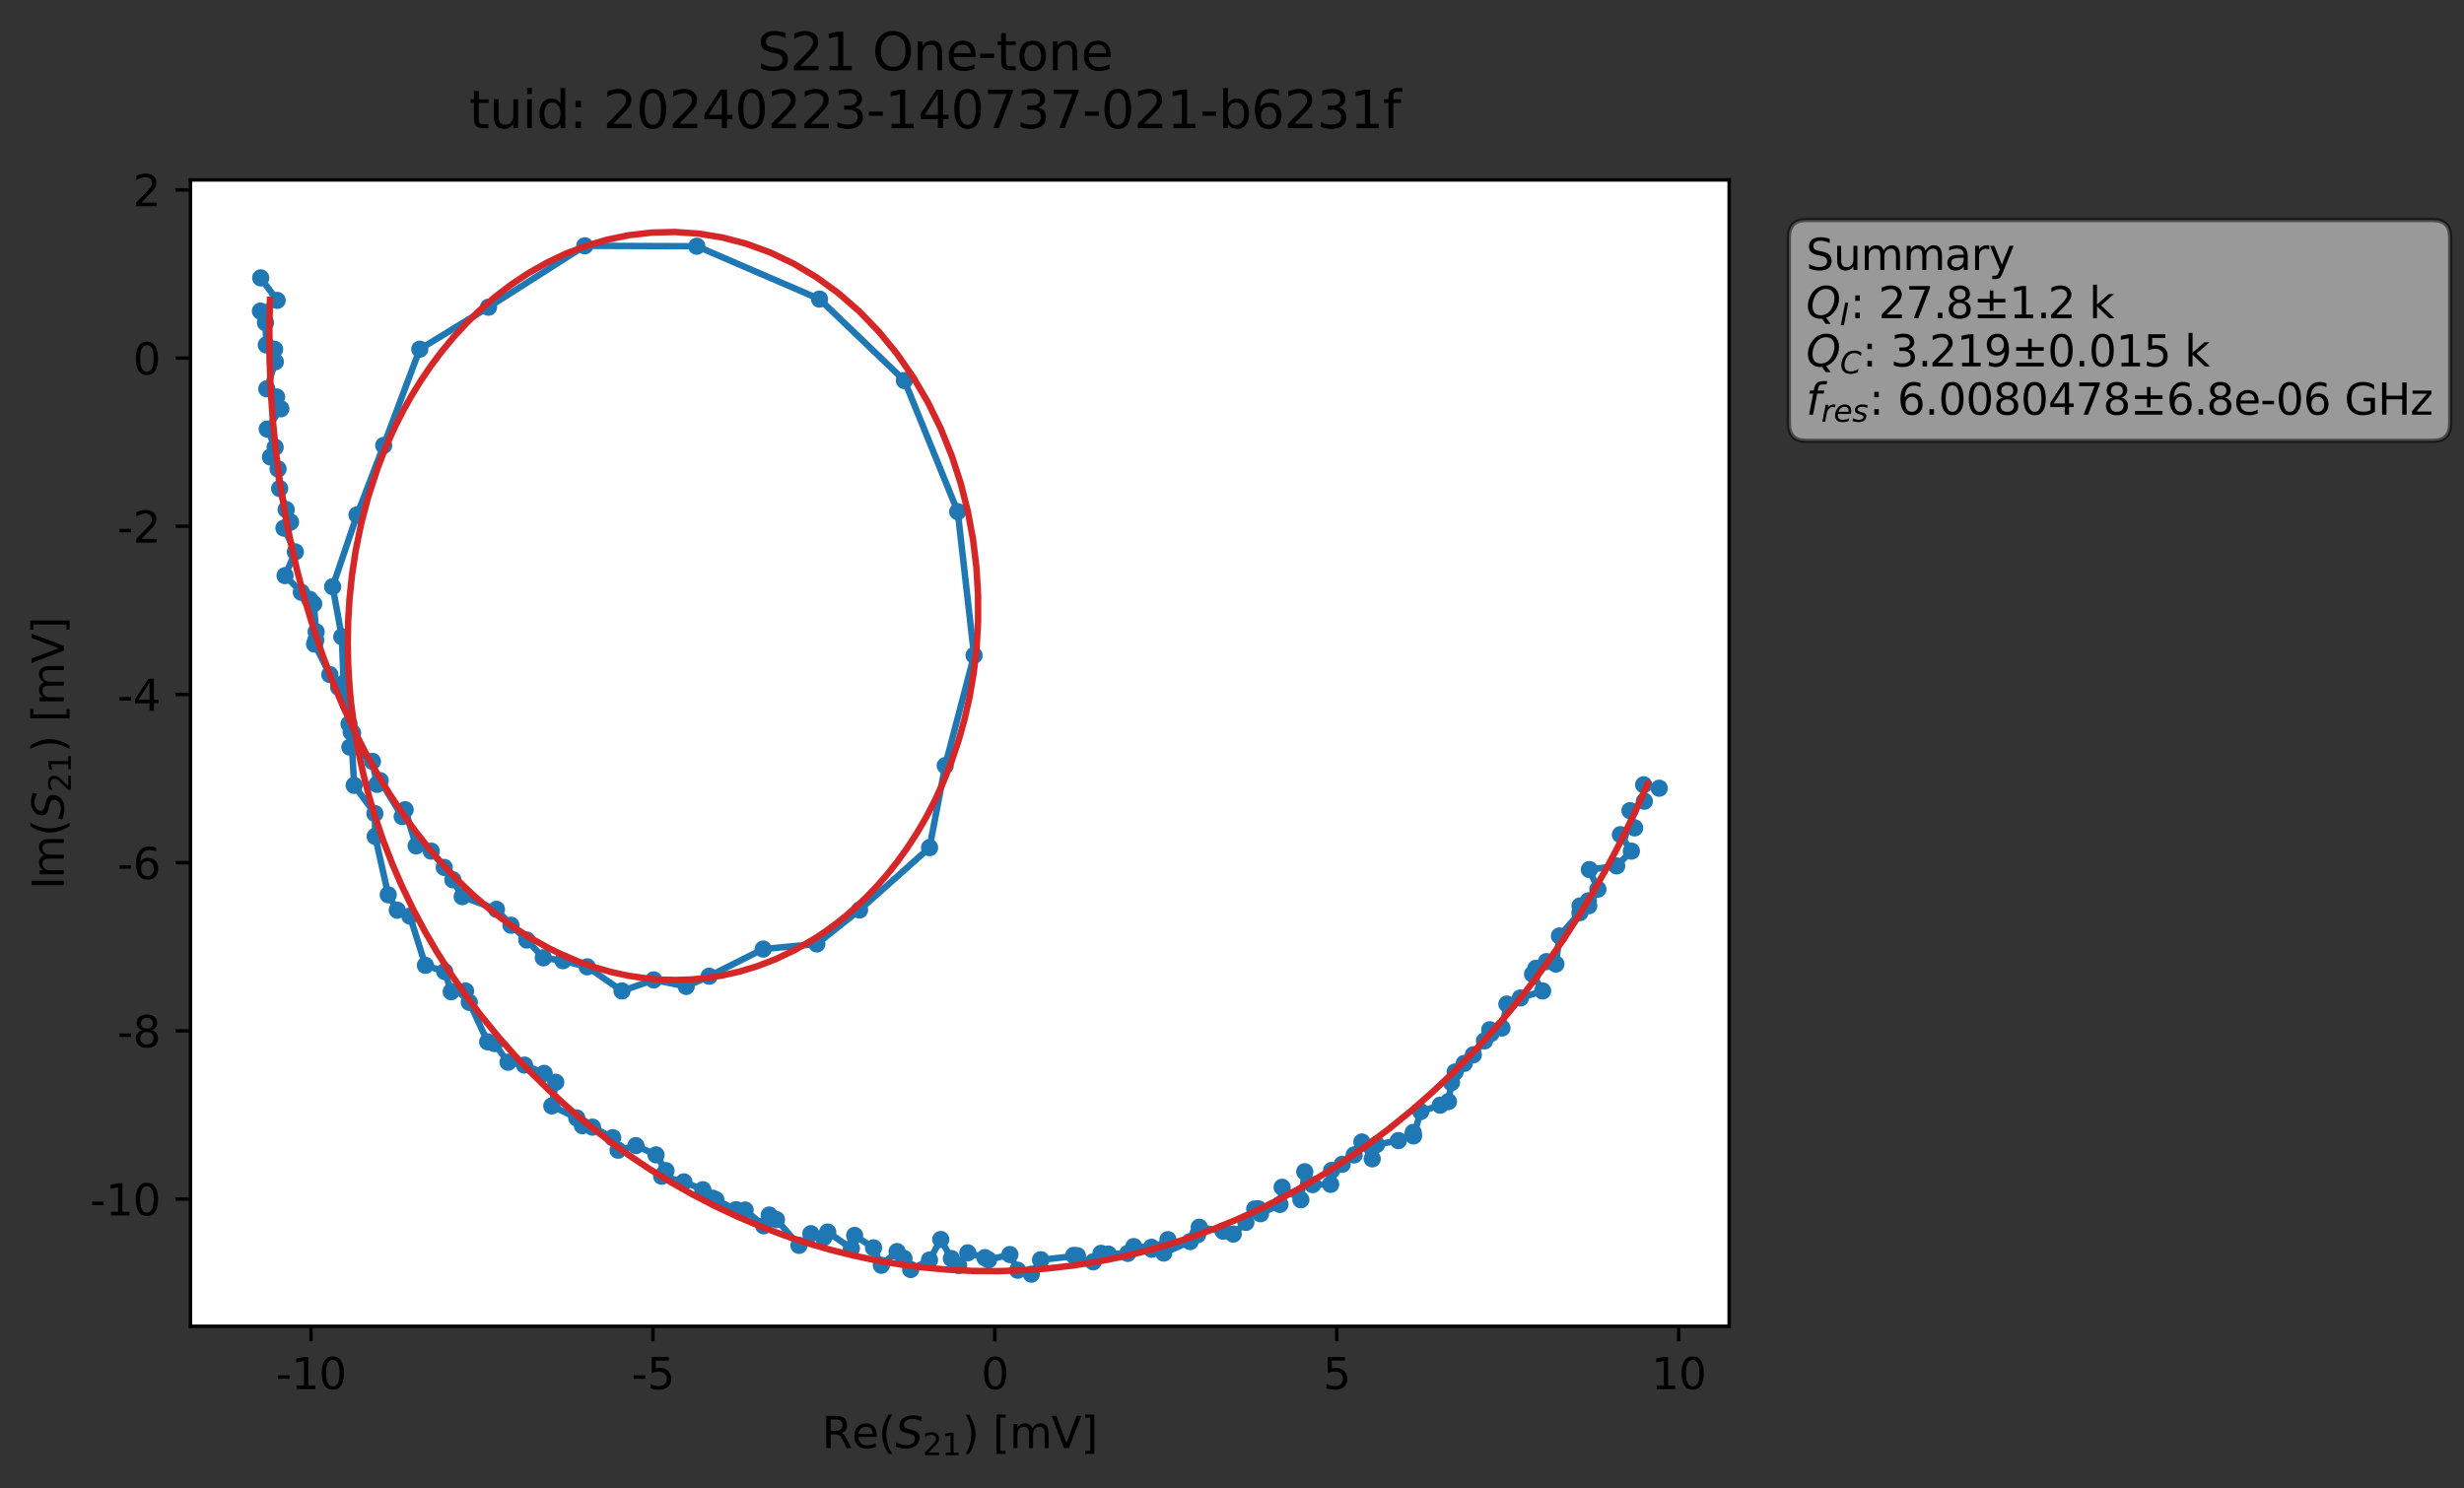 <?xml version="1.0" encoding="utf-8" standalone="no"?>
<!DOCTYPE svg PUBLIC "-//W3C//DTD SVG 1.1//EN"
  "http://www.w3.org/Graphics/SVG/1.1/DTD/svg11.dtd">
<svg xmlns:xlink="http://www.w3.org/1999/xlink" width="571.887pt" height="345.428pt" viewBox="0 0 571.887 345.428" xmlns="http://www.w3.org/2000/svg" version="1.1">
 <rect x="0" y="0" width="571.887" height="345.428" fill="#333333" stroke="none"/>
 <defs>
  <style type="text/css">*{stroke-linejoin: round; stroke-linecap: butt}</style>
 </defs>
 <g id="figure_1">
  <g id="patch_1">
   <path d="M 0 345.428 
L 571.887 345.428 
L 571.887 -0 
L 0 -0 
L 0 345.428 
z
" style="fill: none; opacity: 0"/>
  </g>
  <g id="axes_1">
   <g id="patch_2">
    <path d="M 44.211 307.872 
L 401.331 307.872 
L 401.331 41.76 
L 44.211 41.76 
z
" style="fill: #ffffff"/>
   </g>
   <g id="matplotlib.axis_1">
    <g id="xtick_1">
     <g id="line2d_1">
      <defs>
       <path id="m0fdf81a3ff" d="M 0 0 
L 0 3.5 
" style="stroke: #000000; stroke-width: 0.8"/>
      </defs>
      <g>
       <use xlink:href="#m0fdf81a3ff" x="72.183" y="307.872" style="stroke: #000000; stroke-width: 0.8"/>
      </g>
     </g>
     <g id="text_1">
      <!-- -10 -->
      <g transform="translate(64.017 322.47) scale(0.1 -0.1)">
       <defs>
        <path id="DejaVuSans-2d" d="M 313 2009 
L 1997 2009 
L 1997 1497 
L 313 1497 
L 313 2009 
z
" transform="scale(0.016)"/>
        <path id="DejaVuSans-31" d="M 794 531 
L 1825 531 
L 1825 4091 
L 703 3866 
L 703 4441 
L 1819 4666 
L 2450 4666 
L 2450 531 
L 3481 531 
L 3481 0 
L 794 0 
L 794 531 
z
" transform="scale(0.016)"/>
        <path id="DejaVuSans-30" d="M 2034 4250 
Q 1547 4250 1301 3770 
Q 1056 3291 1056 2328 
Q 1056 1369 1301 889 
Q 1547 409 2034 409 
Q 2525 409 2770 889 
Q 3016 1369 3016 2328 
Q 3016 3291 2770 3770 
Q 2525 4250 2034 4250 
z
M 2034 4750 
Q 2819 4750 3233 4129 
Q 3647 3509 3647 2328 
Q 3647 1150 3233 529 
Q 2819 -91 2034 -91 
Q 1250 -91 836 529 
Q 422 1150 422 2328 
Q 422 3509 836 4129 
Q 1250 4750 2034 4750 
z
" transform="scale(0.016)"/>
       </defs>
       <use xlink:href="#DejaVuSans-2d"/>
       <use xlink:href="#DejaVuSans-31" x="36.084"/>
       <use xlink:href="#DejaVuSans-30" x="99.707"/>
      </g>
     </g>
    </g>
    <g id="xtick_2">
     <g id="line2d_2">
      <g>
       <use xlink:href="#m0fdf81a3ff" x="151.541" y="307.872" style="stroke: #000000; stroke-width: 0.8"/>
      </g>
     </g>
     <g id="text_2">
      <!-- -5 -->
      <g transform="translate(146.556 322.47) scale(0.1 -0.1)">
       <defs>
        <path id="DejaVuSans-35" d="M 691 4666 
L 3169 4666 
L 3169 4134 
L 1269 4134 
L 1269 2991 
Q 1406 3038 1543 3061 
Q 1681 3084 1819 3084 
Q 2600 3084 3056 2656 
Q 3513 2228 3513 1497 
Q 3513 744 3044 326 
Q 2575 -91 1722 -91 
Q 1428 -91 1123 -41 
Q 819 9 494 109 
L 494 744 
Q 775 591 1075 516 
Q 1375 441 1709 441 
Q 2250 441 2565 725 
Q 2881 1009 2881 1497 
Q 2881 1984 2565 2268 
Q 2250 2553 1709 2553 
Q 1456 2553 1204 2497 
Q 953 2441 691 2322 
L 691 4666 
z
" transform="scale(0.016)"/>
       </defs>
       <use xlink:href="#DejaVuSans-2d"/>
       <use xlink:href="#DejaVuSans-35" x="36.084"/>
      </g>
     </g>
    </g>
    <g id="xtick_3">
     <g id="line2d_3">
      <g>
       <use xlink:href="#m0fdf81a3ff" x="230.899" y="307.872" style="stroke: #000000; stroke-width: 0.8"/>
      </g>
     </g>
     <g id="text_3">
      <!-- 0 -->
      <g transform="translate(227.717 322.47) scale(0.1 -0.1)">
       <use xlink:href="#DejaVuSans-30"/>
      </g>
     </g>
    </g>
    <g id="xtick_4">
     <g id="line2d_4">
      <g>
       <use xlink:href="#m0fdf81a3ff" x="310.257" y="307.872" style="stroke: #000000; stroke-width: 0.8"/>
      </g>
     </g>
     <g id="text_4">
      <!-- 5 -->
      <g transform="translate(307.075 322.47) scale(0.1 -0.1)">
       <use xlink:href="#DejaVuSans-35"/>
      </g>
     </g>
    </g>
    <g id="xtick_5">
     <g id="line2d_5">
      <g>
       <use xlink:href="#m0fdf81a3ff" x="389.614" y="307.872" style="stroke: #000000; stroke-width: 0.8"/>
      </g>
     </g>
     <g id="text_5">
      <!-- 10 -->
      <g transform="translate(383.252 322.47) scale(0.1 -0.1)">
       <use xlink:href="#DejaVuSans-31"/>
       <use xlink:href="#DejaVuSans-30" x="63.623"/>
      </g>
     </g>
    </g>
    <g id="text_6">
     <!-- Re$(S_{21})$ [mV] -->
     <g transform="translate(190.771 336.149) scale(0.1 -0.1)">
      <defs>
       <path id="DejaVuSans-52" d="M 2841 2188 
Q 3044 2119 3236 1894 
Q 3428 1669 3622 1275 
L 4263 0 
L 3584 0 
L 2988 1197 
Q 2756 1666 2539 1819 
Q 2322 1972 1947 1972 
L 1259 1972 
L 1259 0 
L 628 0 
L 628 4666 
L 2053 4666 
Q 2853 4666 3247 4331 
Q 3641 3997 3641 3322 
Q 3641 2881 3436 2590 
Q 3231 2300 2841 2188 
z
M 1259 4147 
L 1259 2491 
L 2053 2491 
Q 2509 2491 2742 2702 
Q 2975 2913 2975 3322 
Q 2975 3731 2742 3939 
Q 2509 4147 2053 4147 
L 1259 4147 
z
" transform="scale(0.016)"/>
       <path id="DejaVuSans-65" d="M 3597 1894 
L 3597 1613 
L 953 1613 
Q 991 1019 1311 708 
Q 1631 397 2203 397 
Q 2534 397 2845 478 
Q 3156 559 3463 722 
L 3463 178 
Q 3153 47 2828 -22 
Q 2503 -91 2169 -91 
Q 1331 -91 842 396 
Q 353 884 353 1716 
Q 353 2575 817 3079 
Q 1281 3584 2069 3584 
Q 2775 3584 3186 3129 
Q 3597 2675 3597 1894 
z
M 3022 2063 
Q 3016 2534 2758 2815 
Q 2500 3097 2075 3097 
Q 1594 3097 1305 2825 
Q 1016 2553 972 2059 
L 3022 2063 
z
" transform="scale(0.016)"/>
       <path id="DejaVuSans-28" d="M 1984 4856 
Q 1566 4138 1362 3434 
Q 1159 2731 1159 2009 
Q 1159 1288 1364 580 
Q 1569 -128 1984 -844 
L 1484 -844 
Q 1016 -109 783 600 
Q 550 1309 550 2009 
Q 550 2706 781 3412 
Q 1013 4119 1484 4856 
L 1984 4856 
z
" transform="scale(0.016)"/>
       <path id="DejaVuSans-Oblique-53" d="M 3859 4513 
L 3738 3897 
Q 3422 4066 3111 4152 
Q 2800 4238 2509 4238 
Q 1944 4238 1609 3991 
Q 1275 3744 1275 3334 
Q 1275 3109 1398 2989 
Q 1522 2869 2034 2731 
L 2413 2638 
Q 3053 2472 3303 2217 
Q 3553 1963 3553 1503 
Q 3553 797 2998 353 
Q 2444 -91 1538 -91 
Q 1166 -91 791 -17 
Q 416 56 38 206 
L 166 856 
Q 513 641 861 531 
Q 1209 422 1556 422 
Q 2147 422 2503 684 
Q 2859 947 2859 1369 
Q 2859 1650 2717 1795 
Q 2575 1941 2106 2059 
L 1728 2156 
Q 1081 2325 845 2545 
Q 609 2766 609 3163 
Q 609 3859 1145 4304 
Q 1681 4750 2541 4750 
Q 2875 4750 3203 4690 
Q 3531 4631 3859 4513 
z
" transform="scale(0.016)"/>
       <path id="DejaVuSans-32" d="M 1228 531 
L 3431 531 
L 3431 0 
L 469 0 
L 469 531 
Q 828 903 1448 1529 
Q 2069 2156 2228 2338 
Q 2531 2678 2651 2914 
Q 2772 3150 2772 3378 
Q 2772 3750 2511 3984 
Q 2250 4219 1831 4219 
Q 1534 4219 1204 4116 
Q 875 4013 500 3803 
L 500 4441 
Q 881 4594 1212 4672 
Q 1544 4750 1819 4750 
Q 2544 4750 2975 4387 
Q 3406 4025 3406 3419 
Q 3406 3131 3298 2873 
Q 3191 2616 2906 2266 
Q 2828 2175 2409 1742 
Q 1991 1309 1228 531 
z
" transform="scale(0.016)"/>
       <path id="DejaVuSans-29" d="M 513 4856 
L 1013 4856 
Q 1481 4119 1714 3412 
Q 1947 2706 1947 2009 
Q 1947 1309 1714 600 
Q 1481 -109 1013 -844 
L 513 -844 
Q 928 -128 1133 580 
Q 1338 1288 1338 2009 
Q 1338 2731 1133 3434 
Q 928 4138 513 4856 
z
" transform="scale(0.016)"/>
       <path id="DejaVuSans-20" transform="scale(0.016)"/>
       <path id="DejaVuSans-5b" d="M 550 4863 
L 1875 4863 
L 1875 4416 
L 1125 4416 
L 1125 -397 
L 1875 -397 
L 1875 -844 
L 550 -844 
L 550 4863 
z
" transform="scale(0.016)"/>
       <path id="DejaVuSans-6d" d="M 3328 2828 
Q 3544 3216 3844 3400 
Q 4144 3584 4550 3584 
Q 5097 3584 5394 3201 
Q 5691 2819 5691 2113 
L 5691 0 
L 5113 0 
L 5113 2094 
Q 5113 2597 4934 2840 
Q 4756 3084 4391 3084 
Q 3944 3084 3684 2787 
Q 3425 2491 3425 1978 
L 3425 0 
L 2847 0 
L 2847 2094 
Q 2847 2600 2669 2842 
Q 2491 3084 2119 3084 
Q 1678 3084 1418 2786 
Q 1159 2488 1159 1978 
L 1159 0 
L 581 0 
L 581 3500 
L 1159 3500 
L 1159 2956 
Q 1356 3278 1631 3431 
Q 1906 3584 2284 3584 
Q 2666 3584 2933 3390 
Q 3200 3197 3328 2828 
z
" transform="scale(0.016)"/>
       <path id="DejaVuSans-56" d="M 1831 0 
L 50 4666 
L 709 4666 
L 2188 738 
L 3669 4666 
L 4325 4666 
L 2547 0 
L 1831 0 
z
" transform="scale(0.016)"/>
       <path id="DejaVuSans-5d" d="M 1947 4863 
L 1947 -844 
L 622 -844 
L 622 -397 
L 1369 -397 
L 1369 4416 
L 622 4416 
L 622 4863 
L 1947 4863 
z
" transform="scale(0.016)"/>
      </defs>
      <use xlink:href="#DejaVuSans-52" transform="translate(0 0.016)"/>
      <use xlink:href="#DejaVuSans-65" transform="translate(69.482 0.016)"/>
      <use xlink:href="#DejaVuSans-28" transform="translate(131.006 0.016)"/>
      <use xlink:href="#DejaVuSans-Oblique-53" transform="translate(170.02 0.016)"/>
      <use xlink:href="#DejaVuSans-32" transform="translate(233.496 -16.391) scale(0.7)"/>
      <use xlink:href="#DejaVuSans-31" transform="translate(278.032 -16.391) scale(0.7)"/>
      <use xlink:href="#DejaVuSans-29" transform="translate(325.303 0.016)"/>
      <use xlink:href="#DejaVuSans-20" transform="translate(364.316 0.016)"/>
      <use xlink:href="#DejaVuSans-5b" transform="translate(396.104 0.016)"/>
      <use xlink:href="#DejaVuSans-6d" transform="translate(435.117 0.016)"/>
      <use xlink:href="#DejaVuSans-56" transform="translate(532.529 0.016)"/>
      <use xlink:href="#DejaVuSans-5d" transform="translate(600.938 0.016)"/>
     </g>
    </g>
   </g>
   <g id="matplotlib.axis_2">
    <g id="ytick_1">
     <g id="line2d_6">
      <defs>
       <path id="m0a8cab6303" d="M 0 0 
L -3.5 0 
" style="stroke: #000000; stroke-width: 0.8"/>
      </defs>
      <g>
       <use xlink:href="#m0a8cab6303" x="44.211" y="278.352" style="stroke: #000000; stroke-width: 0.8"/>
      </g>
     </g>
     <g id="text_7">
      <!-- -10 -->
      <g transform="translate(20.878 282.151) scale(0.1 -0.1)">
       <use xlink:href="#DejaVuSans-2d"/>
       <use xlink:href="#DejaVuSans-31" x="36.084"/>
       <use xlink:href="#DejaVuSans-30" x="99.707"/>
      </g>
     </g>
    </g>
    <g id="ytick_2">
     <g id="line2d_7">
      <g>
       <use xlink:href="#m0a8cab6303" x="44.211" y="239.306" style="stroke: #000000; stroke-width: 0.8"/>
      </g>
     </g>
     <g id="text_8">
      <!-- -8 -->
      <g transform="translate(27.241 243.106) scale(0.1 -0.1)">
       <defs>
        <path id="DejaVuSans-38" d="M 2034 2216 
Q 1584 2216 1326 1975 
Q 1069 1734 1069 1313 
Q 1069 891 1326 650 
Q 1584 409 2034 409 
Q 2484 409 2743 651 
Q 3003 894 3003 1313 
Q 3003 1734 2745 1975 
Q 2488 2216 2034 2216 
z
M 1403 2484 
Q 997 2584 770 2862 
Q 544 3141 544 3541 
Q 544 4100 942 4425 
Q 1341 4750 2034 4750 
Q 2731 4750 3128 4425 
Q 3525 4100 3525 3541 
Q 3525 3141 3298 2862 
Q 3072 2584 2669 2484 
Q 3125 2378 3379 2068 
Q 3634 1759 3634 1313 
Q 3634 634 3220 271 
Q 2806 -91 2034 -91 
Q 1263 -91 848 271 
Q 434 634 434 1313 
Q 434 1759 690 2068 
Q 947 2378 1403 2484 
z
M 1172 3481 
Q 1172 3119 1398 2916 
Q 1625 2713 2034 2713 
Q 2441 2713 2670 2916 
Q 2900 3119 2900 3481 
Q 2900 3844 2670 4047 
Q 2441 4250 2034 4250 
Q 1625 4250 1398 4047 
Q 1172 3844 1172 3481 
z
" transform="scale(0.016)"/>
       </defs>
       <use xlink:href="#DejaVuSans-2d"/>
       <use xlink:href="#DejaVuSans-38" x="36.084"/>
      </g>
     </g>
    </g>
    <g id="ytick_3">
     <g id="line2d_8">
      <g>
       <use xlink:href="#m0a8cab6303" x="44.211" y="200.261" style="stroke: #000000; stroke-width: 0.8"/>
      </g>
     </g>
     <g id="text_9">
      <!-- -6 -->
      <g transform="translate(27.241 204.06) scale(0.1 -0.1)">
       <defs>
        <path id="DejaVuSans-36" d="M 2113 2584 
Q 1688 2584 1439 2293 
Q 1191 2003 1191 1497 
Q 1191 994 1439 701 
Q 1688 409 2113 409 
Q 2538 409 2786 701 
Q 3034 994 3034 1497 
Q 3034 2003 2786 2293 
Q 2538 2584 2113 2584 
z
M 3366 4563 
L 3366 3988 
Q 3128 4100 2886 4159 
Q 2644 4219 2406 4219 
Q 1781 4219 1451 3797 
Q 1122 3375 1075 2522 
Q 1259 2794 1537 2939 
Q 1816 3084 2150 3084 
Q 2853 3084 3261 2657 
Q 3669 2231 3669 1497 
Q 3669 778 3244 343 
Q 2819 -91 2113 -91 
Q 1303 -91 875 529 
Q 447 1150 447 2328 
Q 447 3434 972 4092 
Q 1497 4750 2381 4750 
Q 2619 4750 2861 4703 
Q 3103 4656 3366 4563 
z
" transform="scale(0.016)"/>
       </defs>
       <use xlink:href="#DejaVuSans-2d"/>
       <use xlink:href="#DejaVuSans-36" x="36.084"/>
      </g>
     </g>
    </g>
    <g id="ytick_4">
     <g id="line2d_9">
      <g>
       <use xlink:href="#m0a8cab6303" x="44.211" y="161.215" style="stroke: #000000; stroke-width: 0.8"/>
      </g>
     </g>
     <g id="text_10">
      <!-- -4 -->
      <g transform="translate(27.241 165.015) scale(0.1 -0.1)">
       <defs>
        <path id="DejaVuSans-34" d="M 2419 4116 
L 825 1625 
L 2419 1625 
L 2419 4116 
z
M 2253 4666 
L 3047 4666 
L 3047 1625 
L 3713 1625 
L 3713 1100 
L 3047 1100 
L 3047 0 
L 2419 0 
L 2419 1100 
L 313 1100 
L 313 1709 
L 2253 4666 
z
" transform="scale(0.016)"/>
       </defs>
       <use xlink:href="#DejaVuSans-2d"/>
       <use xlink:href="#DejaVuSans-34" x="36.084"/>
      </g>
     </g>
    </g>
    <g id="ytick_5">
     <g id="line2d_10">
      <g>
       <use xlink:href="#m0a8cab6303" x="44.211" y="122.17" style="stroke: #000000; stroke-width: 0.8"/>
      </g>
     </g>
     <g id="text_11">
      <!-- -2 -->
      <g transform="translate(27.241 125.969) scale(0.1 -0.1)">
       <use xlink:href="#DejaVuSans-2d"/>
       <use xlink:href="#DejaVuSans-32" x="36.084"/>
      </g>
     </g>
    </g>
    <g id="ytick_6">
     <g id="line2d_11">
      <g>
       <use xlink:href="#m0a8cab6303" x="44.211" y="83.124" style="stroke: #000000; stroke-width: 0.8"/>
      </g>
     </g>
     <g id="text_12">
      <!-- 0 -->
      <g transform="translate(30.848 86.924) scale(0.1 -0.1)">
       <use xlink:href="#DejaVuSans-30"/>
      </g>
     </g>
    </g>
    <g id="ytick_7">
     <g id="line2d_12">
      <g>
       <use xlink:href="#m0a8cab6303" x="44.211" y="44.079" style="stroke: #000000; stroke-width: 0.8"/>
      </g>
     </g>
     <g id="text_13">
      <!-- 2 -->
      <g transform="translate(30.848 47.878) scale(0.1 -0.1)">
       <use xlink:href="#DejaVuSans-32"/>
      </g>
     </g>
    </g>
    <g id="text_14">
     <!-- Im$(S_{21})$ [mV] -->
     <g transform="translate(14.798 206.466) rotate(-90) scale(0.1 -0.1)">
      <defs>
       <path id="DejaVuSans-49" d="M 628 4666 
L 1259 4666 
L 1259 0 
L 628 0 
L 628 4666 
z
" transform="scale(0.016)"/>
      </defs>
      <use xlink:href="#DejaVuSans-49" transform="translate(0 0.016)"/>
      <use xlink:href="#DejaVuSans-6d" transform="translate(25.867 0.016)"/>
      <use xlink:href="#DejaVuSans-28" transform="translate(123.279 0.016)"/>
      <use xlink:href="#DejaVuSans-Oblique-53" transform="translate(162.293 0.016)"/>
      <use xlink:href="#DejaVuSans-32" transform="translate(225.77 -16.391) scale(0.7)"/>
      <use xlink:href="#DejaVuSans-31" transform="translate(270.306 -16.391) scale(0.7)"/>
      <use xlink:href="#DejaVuSans-29" transform="translate(317.576 0.016)"/>
      <use xlink:href="#DejaVuSans-20" transform="translate(356.59 0.016)"/>
      <use xlink:href="#DejaVuSans-5b" transform="translate(388.377 0.016)"/>
      <use xlink:href="#DejaVuSans-6d" transform="translate(427.391 0.016)"/>
      <use xlink:href="#DejaVuSans-56" transform="translate(524.803 0.016)"/>
      <use xlink:href="#DejaVuSans-5d" transform="translate(593.211 0.016)"/>
     </g>
    </g>
   </g>
   <g id="line2d_13">
    <path d="M 385.098 182.974 
L 381.481 182.179 
L 381.656 185.996 
L 378.311 188.175 
L 379.403 192.187 
L 376.085 193.761 
L 378.645 197.576 
L 375.223 201.009 
L 368.887 201.859 
L 370.864 206.402 
L 368.662 209.114 
L 368.741 210.257 
L 366.724 210.299 
L 366.696 211.86 
L 361.946 217.271 
L 361.117 223.794 
L 358.927 223.227 
L 356.477 224.767 
L 355.695 226.138 
L 358.045 230.039 
L 352.877 231.665 
L 349.739 233.078 
L 348.597 238.643 
L 345.759 239.045 
L 346.071 239.912 
L 344.54 241.635 
L 341.955 244.849 
L 337.73 248.845 
L 336.881 251.32 
L 336.174 255.717 
L 334.275 256.55 
L 329.742 258.044 
L 328.083 263.689 
L 327.99 262.888 
L 324.562 264.775 
L 319.493 265.7 
L 318.488 269.014 
L 316.084 265.094 
L 311.52 270.276 
L 314.293 268.103 
L 309.058 271.704 
L 308.848 274.936 
L 304.673 274.994 
L 302.829 272.005 
L 301.929 278.518 
L 297.576 275.611 
L 297.075 279.591 
L 292.564 281.756 
L 292.056 280.6 
L 291.224 280.648 
L 289.171 283.765 
L 286.23 286.471 
L 283.882 285.814 
L 278.338 284.879 
L 277.963 286.612 
L 276.225 288.218 
L 270.1 290.878 
L 271.078 287.769 
L 267.32 290.005 
L 267.256 289.545 
L 263.151 289.381 
L 261.733 290.962 
L 257.234 291.114 
L 255.537 290.948 
L 253.735 292.917 
L 249.97 292.107 
L 249.212 291.416 
L 250.061 291.491 
L 241.543 292.487 
L 241.56 292.444 
L 239.373 295.776 
L 236.189 294.864 
L 234.396 291.226 
L 229.44 292.456 
L 228.599 291.937 
L 224.617 290.833 
L 222.497 293.759 
L 220.808 292.157 
L 218.348 287.727 
L 215.735 292.498 
L 211.366 294.704 
L 209.806 292.119 
L 208.217 290.538 
L 204.553 293.716 
L 202.75 289.666 
L 198.362 286.791 
L 197.606 289.796 
L 192.107 286.004 
L 191.182 287.293 
L 188.195 286.379 
L 185.439 289.097 
L 180.213 283.107 
L 178.537 282.053 
L 177.253 284.556 
L 172.943 280.89 
L 171.603 281.133 
L 170.84 280.819 
L 165.401 278.142 
L 163.123 276.177 
L 158.73 274.352 
L 153.566 273.053 
L 154.581 271.751 
L 152.264 268.089 
L 147.597 265.94 
L 143.451 267.011 
L 142.209 264.1 
L 137.511 261.65 
L 135.176 261.318 
L 133.861 259.509 
L 128.067 256.724 
L 128.994 251.233 
L 126.3 249.169 
L 121.729 247.247 
L 117.918 246.584 
L 114.766 242.247 
L 113.186 241.851 
L 108.929 232.687 
L 108.06 230.054 
L 104.723 230.211 
L 103.202 225.524 
L 98.736 224.087 
L 95.135 212.668 
L 92.206 211.286 
L 90.104 207.712 
L 87.08 194.162 
L 87.013 188.855 
L 82.202 182.308 
L 81.494 169.931 
L 79.772 158.59 
L 79.331 147.812 
L 77.204 136.195 
L 82.862 119.536 
L 89.061 103.405 
L 97.425 81.056 
L 113.377 71.313 
L 135.73 57.063 
L 161.725 57.162 
L 190.204 69.433 
L 209.909 88.339 
L 222.284 118.779 
L 226.078 152.134 
L 219.383 177.726 
L 215.749 196.765 
L 199.5 211.24 
L 189.59 219.126 
L 177.127 220.308 
L 164.598 226.611 
L 159.276 228.988 
L 151.722 227.469 
L 144.362 230.034 
L 136.288 224.436 
L 130.668 223.016 
L 126.111 222.347 
L 122.274 218.221 
L 118.596 214.782 
L 115.225 211.088 
L 107.278 208.145 
L 105.108 204.229 
L 103.104 201.362 
L 100.092 197.586 
L 96.58 196.367 
L 94.031 187.968 
L 93.35 189.556 
L 88.244 181.215 
L 87.495 182.077 
L 86.434 176.738 
L 81.204 173.44 
L 81.85 170.163 
L 81.011 168.069 
L 79.606 159.746 
L 78.593 159.517 
L 76.553 156.589 
L 73.015 149.517 
L 73.288 148.622 
L 73.377 146.658 
L 72.823 140.16 
L 71.844 139.11 
L 69.94 137.494 
L 66.159 133.622 
L 68.548 128.116 
L 65.901 122.6 
L 67.434 121.204 
L 66.418 118.29 
L 64.909 113.409 
L 64.538 108.869 
L 62.783 106.093 
L 63.858 103.832 
L 62.023 99.599 
L 65.172 94.897 
L 64.193 92.148 
L 61.923 90.259 
L 63.906 83.981 
L 63.734 81.086 
L 61.811 80.075 
L 61.623 74.924 
L 60.444 72.215 
L 64.326 69.73 
L 60.508 64.505 
L 60.508 64.505 
" clip-path="url(#p362468441c)" style="fill: none; stroke: #1f77b4; stroke-width: 1.5; stroke-linecap: square"/>
    <defs>
     <path id="mae5eab2e85" d="M 0 1.5 
C 0.398 1.5 0.779 1.342 1.061 1.061 
C 1.342 0.779 1.5 0.398 1.5 0 
C 1.5 -0.398 1.342 -0.779 1.061 -1.061 
C 0.779 -1.342 0.398 -1.5 0 -1.5 
C -0.398 -1.5 -0.779 -1.342 -1.061 -1.061 
C -1.342 -0.779 -1.5 -0.398 -1.5 0 
C -1.5 0.398 -1.342 0.779 -1.061 1.061 
C -0.779 1.342 -0.398 1.5 0 1.5 
z
" style="stroke: #1f77b4"/>
    </defs>
    <g clip-path="url(#p362468441c)">
     <use xlink:href="#mae5eab2e85" x="385.098" y="182.974" style="fill: #1f77b4; stroke: #1f77b4"/>
     <use xlink:href="#mae5eab2e85" x="381.481" y="182.179" style="fill: #1f77b4; stroke: #1f77b4"/>
     <use xlink:href="#mae5eab2e85" x="381.656" y="185.996" style="fill: #1f77b4; stroke: #1f77b4"/>
     <use xlink:href="#mae5eab2e85" x="378.311" y="188.175" style="fill: #1f77b4; stroke: #1f77b4"/>
     <use xlink:href="#mae5eab2e85" x="379.403" y="192.187" style="fill: #1f77b4; stroke: #1f77b4"/>
     <use xlink:href="#mae5eab2e85" x="376.085" y="193.761" style="fill: #1f77b4; stroke: #1f77b4"/>
     <use xlink:href="#mae5eab2e85" x="378.645" y="197.576" style="fill: #1f77b4; stroke: #1f77b4"/>
     <use xlink:href="#mae5eab2e85" x="375.223" y="201.009" style="fill: #1f77b4; stroke: #1f77b4"/>
     <use xlink:href="#mae5eab2e85" x="368.887" y="201.859" style="fill: #1f77b4; stroke: #1f77b4"/>
     <use xlink:href="#mae5eab2e85" x="370.864" y="206.402" style="fill: #1f77b4; stroke: #1f77b4"/>
     <use xlink:href="#mae5eab2e85" x="368.662" y="209.114" style="fill: #1f77b4; stroke: #1f77b4"/>
     <use xlink:href="#mae5eab2e85" x="368.741" y="210.257" style="fill: #1f77b4; stroke: #1f77b4"/>
     <use xlink:href="#mae5eab2e85" x="366.724" y="210.299" style="fill: #1f77b4; stroke: #1f77b4"/>
     <use xlink:href="#mae5eab2e85" x="366.696" y="211.86" style="fill: #1f77b4; stroke: #1f77b4"/>
     <use xlink:href="#mae5eab2e85" x="361.946" y="217.271" style="fill: #1f77b4; stroke: #1f77b4"/>
     <use xlink:href="#mae5eab2e85" x="361.117" y="223.794" style="fill: #1f77b4; stroke: #1f77b4"/>
     <use xlink:href="#mae5eab2e85" x="358.927" y="223.227" style="fill: #1f77b4; stroke: #1f77b4"/>
     <use xlink:href="#mae5eab2e85" x="356.477" y="224.767" style="fill: #1f77b4; stroke: #1f77b4"/>
     <use xlink:href="#mae5eab2e85" x="355.695" y="226.138" style="fill: #1f77b4; stroke: #1f77b4"/>
     <use xlink:href="#mae5eab2e85" x="358.045" y="230.039" style="fill: #1f77b4; stroke: #1f77b4"/>
     <use xlink:href="#mae5eab2e85" x="352.877" y="231.665" style="fill: #1f77b4; stroke: #1f77b4"/>
     <use xlink:href="#mae5eab2e85" x="349.739" y="233.078" style="fill: #1f77b4; stroke: #1f77b4"/>
     <use xlink:href="#mae5eab2e85" x="348.597" y="238.643" style="fill: #1f77b4; stroke: #1f77b4"/>
     <use xlink:href="#mae5eab2e85" x="345.759" y="239.045" style="fill: #1f77b4; stroke: #1f77b4"/>
     <use xlink:href="#mae5eab2e85" x="346.071" y="239.912" style="fill: #1f77b4; stroke: #1f77b4"/>
     <use xlink:href="#mae5eab2e85" x="344.54" y="241.635" style="fill: #1f77b4; stroke: #1f77b4"/>
     <use xlink:href="#mae5eab2e85" x="341.955" y="244.849" style="fill: #1f77b4; stroke: #1f77b4"/>
     <use xlink:href="#mae5eab2e85" x="339.845" y="246.849" style="fill: #1f77b4; stroke: #1f77b4"/>
     <use xlink:href="#mae5eab2e85" x="337.73" y="248.845" style="fill: #1f77b4; stroke: #1f77b4"/>
     <use xlink:href="#mae5eab2e85" x="336.881" y="251.32" style="fill: #1f77b4; stroke: #1f77b4"/>
     <use xlink:href="#mae5eab2e85" x="336.174" y="255.717" style="fill: #1f77b4; stroke: #1f77b4"/>
     <use xlink:href="#mae5eab2e85" x="334.275" y="256.55" style="fill: #1f77b4; stroke: #1f77b4"/>
     <use xlink:href="#mae5eab2e85" x="329.742" y="258.044" style="fill: #1f77b4; stroke: #1f77b4"/>
     <use xlink:href="#mae5eab2e85" x="328.083" y="263.689" style="fill: #1f77b4; stroke: #1f77b4"/>
     <use xlink:href="#mae5eab2e85" x="327.99" y="262.888" style="fill: #1f77b4; stroke: #1f77b4"/>
     <use xlink:href="#mae5eab2e85" x="324.562" y="264.775" style="fill: #1f77b4; stroke: #1f77b4"/>
     <use xlink:href="#mae5eab2e85" x="319.493" y="265.7" style="fill: #1f77b4; stroke: #1f77b4"/>
     <use xlink:href="#mae5eab2e85" x="318.488" y="269.014" style="fill: #1f77b4; stroke: #1f77b4"/>
     <use xlink:href="#mae5eab2e85" x="316.084" y="265.094" style="fill: #1f77b4; stroke: #1f77b4"/>
     <use xlink:href="#mae5eab2e85" x="311.52" y="270.276" style="fill: #1f77b4; stroke: #1f77b4"/>
     <use xlink:href="#mae5eab2e85" x="314.293" y="268.103" style="fill: #1f77b4; stroke: #1f77b4"/>
     <use xlink:href="#mae5eab2e85" x="309.058" y="271.704" style="fill: #1f77b4; stroke: #1f77b4"/>
     <use xlink:href="#mae5eab2e85" x="308.848" y="274.936" style="fill: #1f77b4; stroke: #1f77b4"/>
     <use xlink:href="#mae5eab2e85" x="304.673" y="274.994" style="fill: #1f77b4; stroke: #1f77b4"/>
     <use xlink:href="#mae5eab2e85" x="302.829" y="272.005" style="fill: #1f77b4; stroke: #1f77b4"/>
     <use xlink:href="#mae5eab2e85" x="301.929" y="278.518" style="fill: #1f77b4; stroke: #1f77b4"/>
     <use xlink:href="#mae5eab2e85" x="297.576" y="275.611" style="fill: #1f77b4; stroke: #1f77b4"/>
     <use xlink:href="#mae5eab2e85" x="297.075" y="279.591" style="fill: #1f77b4; stroke: #1f77b4"/>
     <use xlink:href="#mae5eab2e85" x="292.564" y="281.756" style="fill: #1f77b4; stroke: #1f77b4"/>
     <use xlink:href="#mae5eab2e85" x="292.056" y="280.6" style="fill: #1f77b4; stroke: #1f77b4"/>
     <use xlink:href="#mae5eab2e85" x="291.224" y="280.648" style="fill: #1f77b4; stroke: #1f77b4"/>
     <use xlink:href="#mae5eab2e85" x="289.171" y="283.765" style="fill: #1f77b4; stroke: #1f77b4"/>
     <use xlink:href="#mae5eab2e85" x="286.23" y="286.471" style="fill: #1f77b4; stroke: #1f77b4"/>
     <use xlink:href="#mae5eab2e85" x="283.882" y="285.814" style="fill: #1f77b4; stroke: #1f77b4"/>
     <use xlink:href="#mae5eab2e85" x="278.338" y="284.879" style="fill: #1f77b4; stroke: #1f77b4"/>
     <use xlink:href="#mae5eab2e85" x="277.963" y="286.612" style="fill: #1f77b4; stroke: #1f77b4"/>
     <use xlink:href="#mae5eab2e85" x="276.225" y="288.218" style="fill: #1f77b4; stroke: #1f77b4"/>
     <use xlink:href="#mae5eab2e85" x="270.1" y="290.878" style="fill: #1f77b4; stroke: #1f77b4"/>
     <use xlink:href="#mae5eab2e85" x="271.078" y="287.769" style="fill: #1f77b4; stroke: #1f77b4"/>
     <use xlink:href="#mae5eab2e85" x="267.32" y="290.005" style="fill: #1f77b4; stroke: #1f77b4"/>
     <use xlink:href="#mae5eab2e85" x="267.256" y="289.545" style="fill: #1f77b4; stroke: #1f77b4"/>
     <use xlink:href="#mae5eab2e85" x="263.151" y="289.381" style="fill: #1f77b4; stroke: #1f77b4"/>
     <use xlink:href="#mae5eab2e85" x="261.733" y="290.962" style="fill: #1f77b4; stroke: #1f77b4"/>
     <use xlink:href="#mae5eab2e85" x="257.234" y="291.114" style="fill: #1f77b4; stroke: #1f77b4"/>
     <use xlink:href="#mae5eab2e85" x="255.537" y="290.948" style="fill: #1f77b4; stroke: #1f77b4"/>
     <use xlink:href="#mae5eab2e85" x="253.735" y="292.917" style="fill: #1f77b4; stroke: #1f77b4"/>
     <use xlink:href="#mae5eab2e85" x="249.97" y="292.107" style="fill: #1f77b4; stroke: #1f77b4"/>
     <use xlink:href="#mae5eab2e85" x="249.212" y="291.416" style="fill: #1f77b4; stroke: #1f77b4"/>
     <use xlink:href="#mae5eab2e85" x="250.061" y="291.491" style="fill: #1f77b4; stroke: #1f77b4"/>
     <use xlink:href="#mae5eab2e85" x="241.543" y="292.487" style="fill: #1f77b4; stroke: #1f77b4"/>
     <use xlink:href="#mae5eab2e85" x="241.56" y="292.444" style="fill: #1f77b4; stroke: #1f77b4"/>
     <use xlink:href="#mae5eab2e85" x="239.373" y="295.776" style="fill: #1f77b4; stroke: #1f77b4"/>
     <use xlink:href="#mae5eab2e85" x="236.189" y="294.864" style="fill: #1f77b4; stroke: #1f77b4"/>
     <use xlink:href="#mae5eab2e85" x="234.396" y="291.226" style="fill: #1f77b4; stroke: #1f77b4"/>
     <use xlink:href="#mae5eab2e85" x="229.44" y="292.456" style="fill: #1f77b4; stroke: #1f77b4"/>
     <use xlink:href="#mae5eab2e85" x="228.599" y="291.937" style="fill: #1f77b4; stroke: #1f77b4"/>
     <use xlink:href="#mae5eab2e85" x="224.617" y="290.833" style="fill: #1f77b4; stroke: #1f77b4"/>
     <use xlink:href="#mae5eab2e85" x="222.497" y="293.759" style="fill: #1f77b4; stroke: #1f77b4"/>
     <use xlink:href="#mae5eab2e85" x="220.808" y="292.157" style="fill: #1f77b4; stroke: #1f77b4"/>
     <use xlink:href="#mae5eab2e85" x="218.348" y="287.727" style="fill: #1f77b4; stroke: #1f77b4"/>
     <use xlink:href="#mae5eab2e85" x="215.735" y="292.498" style="fill: #1f77b4; stroke: #1f77b4"/>
     <use xlink:href="#mae5eab2e85" x="211.366" y="294.704" style="fill: #1f77b4; stroke: #1f77b4"/>
     <use xlink:href="#mae5eab2e85" x="209.806" y="292.119" style="fill: #1f77b4; stroke: #1f77b4"/>
     <use xlink:href="#mae5eab2e85" x="208.217" y="290.538" style="fill: #1f77b4; stroke: #1f77b4"/>
     <use xlink:href="#mae5eab2e85" x="204.553" y="293.716" style="fill: #1f77b4; stroke: #1f77b4"/>
     <use xlink:href="#mae5eab2e85" x="202.75" y="289.666" style="fill: #1f77b4; stroke: #1f77b4"/>
     <use xlink:href="#mae5eab2e85" x="198.362" y="286.791" style="fill: #1f77b4; stroke: #1f77b4"/>
     <use xlink:href="#mae5eab2e85" x="197.606" y="289.796" style="fill: #1f77b4; stroke: #1f77b4"/>
     <use xlink:href="#mae5eab2e85" x="192.107" y="286.004" style="fill: #1f77b4; stroke: #1f77b4"/>
     <use xlink:href="#mae5eab2e85" x="191.182" y="287.293" style="fill: #1f77b4; stroke: #1f77b4"/>
     <use xlink:href="#mae5eab2e85" x="188.195" y="286.379" style="fill: #1f77b4; stroke: #1f77b4"/>
     <use xlink:href="#mae5eab2e85" x="185.439" y="289.097" style="fill: #1f77b4; stroke: #1f77b4"/>
     <use xlink:href="#mae5eab2e85" x="180.213" y="283.107" style="fill: #1f77b4; stroke: #1f77b4"/>
     <use xlink:href="#mae5eab2e85" x="178.537" y="282.053" style="fill: #1f77b4; stroke: #1f77b4"/>
     <use xlink:href="#mae5eab2e85" x="177.253" y="284.556" style="fill: #1f77b4; stroke: #1f77b4"/>
     <use xlink:href="#mae5eab2e85" x="172.943" y="280.89" style="fill: #1f77b4; stroke: #1f77b4"/>
     <use xlink:href="#mae5eab2e85" x="171.603" y="281.133" style="fill: #1f77b4; stroke: #1f77b4"/>
     <use xlink:href="#mae5eab2e85" x="170.84" y="280.819" style="fill: #1f77b4; stroke: #1f77b4"/>
     <use xlink:href="#mae5eab2e85" x="166.142" y="278.481" style="fill: #1f77b4; stroke: #1f77b4"/>
     <use xlink:href="#mae5eab2e85" x="165.401" y="278.142" style="fill: #1f77b4; stroke: #1f77b4"/>
     <use xlink:href="#mae5eab2e85" x="163.123" y="276.177" style="fill: #1f77b4; stroke: #1f77b4"/>
     <use xlink:href="#mae5eab2e85" x="158.73" y="274.352" style="fill: #1f77b4; stroke: #1f77b4"/>
     <use xlink:href="#mae5eab2e85" x="153.566" y="273.053" style="fill: #1f77b4; stroke: #1f77b4"/>
     <use xlink:href="#mae5eab2e85" x="154.581" y="271.751" style="fill: #1f77b4; stroke: #1f77b4"/>
     <use xlink:href="#mae5eab2e85" x="152.264" y="268.089" style="fill: #1f77b4; stroke: #1f77b4"/>
     <use xlink:href="#mae5eab2e85" x="147.597" y="265.94" style="fill: #1f77b4; stroke: #1f77b4"/>
     <use xlink:href="#mae5eab2e85" x="143.451" y="267.011" style="fill: #1f77b4; stroke: #1f77b4"/>
     <use xlink:href="#mae5eab2e85" x="142.209" y="264.1" style="fill: #1f77b4; stroke: #1f77b4"/>
     <use xlink:href="#mae5eab2e85" x="137.511" y="261.65" style="fill: #1f77b4; stroke: #1f77b4"/>
     <use xlink:href="#mae5eab2e85" x="135.176" y="261.318" style="fill: #1f77b4; stroke: #1f77b4"/>
     <use xlink:href="#mae5eab2e85" x="133.861" y="259.509" style="fill: #1f77b4; stroke: #1f77b4"/>
     <use xlink:href="#mae5eab2e85" x="128.067" y="256.724" style="fill: #1f77b4; stroke: #1f77b4"/>
     <use xlink:href="#mae5eab2e85" x="128.994" y="251.233" style="fill: #1f77b4; stroke: #1f77b4"/>
     <use xlink:href="#mae5eab2e85" x="126.3" y="249.169" style="fill: #1f77b4; stroke: #1f77b4"/>
     <use xlink:href="#mae5eab2e85" x="121.729" y="247.247" style="fill: #1f77b4; stroke: #1f77b4"/>
     <use xlink:href="#mae5eab2e85" x="117.918" y="246.584" style="fill: #1f77b4; stroke: #1f77b4"/>
     <use xlink:href="#mae5eab2e85" x="114.766" y="242.247" style="fill: #1f77b4; stroke: #1f77b4"/>
     <use xlink:href="#mae5eab2e85" x="113.186" y="241.851" style="fill: #1f77b4; stroke: #1f77b4"/>
     <use xlink:href="#mae5eab2e85" x="108.929" y="232.687" style="fill: #1f77b4; stroke: #1f77b4"/>
     <use xlink:href="#mae5eab2e85" x="108.06" y="230.054" style="fill: #1f77b4; stroke: #1f77b4"/>
     <use xlink:href="#mae5eab2e85" x="104.723" y="230.211" style="fill: #1f77b4; stroke: #1f77b4"/>
     <use xlink:href="#mae5eab2e85" x="103.202" y="225.524" style="fill: #1f77b4; stroke: #1f77b4"/>
     <use xlink:href="#mae5eab2e85" x="98.736" y="224.087" style="fill: #1f77b4; stroke: #1f77b4"/>
     <use xlink:href="#mae5eab2e85" x="95.135" y="212.668" style="fill: #1f77b4; stroke: #1f77b4"/>
     <use xlink:href="#mae5eab2e85" x="92.206" y="211.286" style="fill: #1f77b4; stroke: #1f77b4"/>
     <use xlink:href="#mae5eab2e85" x="90.104" y="207.712" style="fill: #1f77b4; stroke: #1f77b4"/>
     <use xlink:href="#mae5eab2e85" x="87.08" y="194.162" style="fill: #1f77b4; stroke: #1f77b4"/>
     <use xlink:href="#mae5eab2e85" x="87.013" y="188.855" style="fill: #1f77b4; stroke: #1f77b4"/>
     <use xlink:href="#mae5eab2e85" x="82.202" y="182.308" style="fill: #1f77b4; stroke: #1f77b4"/>
     <use xlink:href="#mae5eab2e85" x="81.494" y="169.931" style="fill: #1f77b4; stroke: #1f77b4"/>
     <use xlink:href="#mae5eab2e85" x="79.772" y="158.59" style="fill: #1f77b4; stroke: #1f77b4"/>
     <use xlink:href="#mae5eab2e85" x="79.331" y="147.812" style="fill: #1f77b4; stroke: #1f77b4"/>
     <use xlink:href="#mae5eab2e85" x="77.204" y="136.195" style="fill: #1f77b4; stroke: #1f77b4"/>
     <use xlink:href="#mae5eab2e85" x="82.862" y="119.536" style="fill: #1f77b4; stroke: #1f77b4"/>
     <use xlink:href="#mae5eab2e85" x="89.061" y="103.405" style="fill: #1f77b4; stroke: #1f77b4"/>
     <use xlink:href="#mae5eab2e85" x="97.425" y="81.056" style="fill: #1f77b4; stroke: #1f77b4"/>
     <use xlink:href="#mae5eab2e85" x="113.377" y="71.313" style="fill: #1f77b4; stroke: #1f77b4"/>
     <use xlink:href="#mae5eab2e85" x="135.73" y="57.063" style="fill: #1f77b4; stroke: #1f77b4"/>
     <use xlink:href="#mae5eab2e85" x="161.725" y="57.162" style="fill: #1f77b4; stroke: #1f77b4"/>
     <use xlink:href="#mae5eab2e85" x="190.204" y="69.433" style="fill: #1f77b4; stroke: #1f77b4"/>
     <use xlink:href="#mae5eab2e85" x="209.909" y="88.339" style="fill: #1f77b4; stroke: #1f77b4"/>
     <use xlink:href="#mae5eab2e85" x="222.284" y="118.779" style="fill: #1f77b4; stroke: #1f77b4"/>
     <use xlink:href="#mae5eab2e85" x="226.078" y="152.134" style="fill: #1f77b4; stroke: #1f77b4"/>
     <use xlink:href="#mae5eab2e85" x="219.383" y="177.726" style="fill: #1f77b4; stroke: #1f77b4"/>
     <use xlink:href="#mae5eab2e85" x="215.749" y="196.765" style="fill: #1f77b4; stroke: #1f77b4"/>
     <use xlink:href="#mae5eab2e85" x="199.5" y="211.24" style="fill: #1f77b4; stroke: #1f77b4"/>
     <use xlink:href="#mae5eab2e85" x="189.59" y="219.126" style="fill: #1f77b4; stroke: #1f77b4"/>
     <use xlink:href="#mae5eab2e85" x="177.127" y="220.308" style="fill: #1f77b4; stroke: #1f77b4"/>
     <use xlink:href="#mae5eab2e85" x="164.598" y="226.611" style="fill: #1f77b4; stroke: #1f77b4"/>
     <use xlink:href="#mae5eab2e85" x="159.276" y="228.988" style="fill: #1f77b4; stroke: #1f77b4"/>
     <use xlink:href="#mae5eab2e85" x="151.722" y="227.469" style="fill: #1f77b4; stroke: #1f77b4"/>
     <use xlink:href="#mae5eab2e85" x="144.362" y="230.034" style="fill: #1f77b4; stroke: #1f77b4"/>
     <use xlink:href="#mae5eab2e85" x="136.288" y="224.436" style="fill: #1f77b4; stroke: #1f77b4"/>
     <use xlink:href="#mae5eab2e85" x="130.668" y="223.016" style="fill: #1f77b4; stroke: #1f77b4"/>
     <use xlink:href="#mae5eab2e85" x="126.111" y="222.347" style="fill: #1f77b4; stroke: #1f77b4"/>
     <use xlink:href="#mae5eab2e85" x="122.274" y="218.221" style="fill: #1f77b4; stroke: #1f77b4"/>
     <use xlink:href="#mae5eab2e85" x="118.596" y="214.782" style="fill: #1f77b4; stroke: #1f77b4"/>
     <use xlink:href="#mae5eab2e85" x="115.225" y="211.088" style="fill: #1f77b4; stroke: #1f77b4"/>
     <use xlink:href="#mae5eab2e85" x="107.278" y="208.145" style="fill: #1f77b4; stroke: #1f77b4"/>
     <use xlink:href="#mae5eab2e85" x="105.108" y="204.229" style="fill: #1f77b4; stroke: #1f77b4"/>
     <use xlink:href="#mae5eab2e85" x="103.104" y="201.362" style="fill: #1f77b4; stroke: #1f77b4"/>
     <use xlink:href="#mae5eab2e85" x="100.092" y="197.586" style="fill: #1f77b4; stroke: #1f77b4"/>
     <use xlink:href="#mae5eab2e85" x="96.58" y="196.367" style="fill: #1f77b4; stroke: #1f77b4"/>
     <use xlink:href="#mae5eab2e85" x="94.031" y="187.968" style="fill: #1f77b4; stroke: #1f77b4"/>
     <use xlink:href="#mae5eab2e85" x="93.35" y="189.556" style="fill: #1f77b4; stroke: #1f77b4"/>
     <use xlink:href="#mae5eab2e85" x="88.244" y="181.215" style="fill: #1f77b4; stroke: #1f77b4"/>
     <use xlink:href="#mae5eab2e85" x="87.495" y="182.077" style="fill: #1f77b4; stroke: #1f77b4"/>
     <use xlink:href="#mae5eab2e85" x="86.434" y="176.738" style="fill: #1f77b4; stroke: #1f77b4"/>
     <use xlink:href="#mae5eab2e85" x="81.204" y="173.44" style="fill: #1f77b4; stroke: #1f77b4"/>
     <use xlink:href="#mae5eab2e85" x="81.85" y="170.163" style="fill: #1f77b4; stroke: #1f77b4"/>
     <use xlink:href="#mae5eab2e85" x="81.011" y="168.069" style="fill: #1f77b4; stroke: #1f77b4"/>
     <use xlink:href="#mae5eab2e85" x="79.606" y="159.746" style="fill: #1f77b4; stroke: #1f77b4"/>
     <use xlink:href="#mae5eab2e85" x="78.593" y="159.517" style="fill: #1f77b4; stroke: #1f77b4"/>
     <use xlink:href="#mae5eab2e85" x="76.553" y="156.589" style="fill: #1f77b4; stroke: #1f77b4"/>
     <use xlink:href="#mae5eab2e85" x="73.015" y="149.517" style="fill: #1f77b4; stroke: #1f77b4"/>
     <use xlink:href="#mae5eab2e85" x="73.288" y="148.622" style="fill: #1f77b4; stroke: #1f77b4"/>
     <use xlink:href="#mae5eab2e85" x="73.377" y="146.658" style="fill: #1f77b4; stroke: #1f77b4"/>
     <use xlink:href="#mae5eab2e85" x="72.823" y="140.16" style="fill: #1f77b4; stroke: #1f77b4"/>
     <use xlink:href="#mae5eab2e85" x="71.844" y="139.11" style="fill: #1f77b4; stroke: #1f77b4"/>
     <use xlink:href="#mae5eab2e85" x="69.94" y="137.494" style="fill: #1f77b4; stroke: #1f77b4"/>
     <use xlink:href="#mae5eab2e85" x="66.159" y="133.622" style="fill: #1f77b4; stroke: #1f77b4"/>
     <use xlink:href="#mae5eab2e85" x="68.548" y="128.116" style="fill: #1f77b4; stroke: #1f77b4"/>
     <use xlink:href="#mae5eab2e85" x="65.901" y="122.6" style="fill: #1f77b4; stroke: #1f77b4"/>
     <use xlink:href="#mae5eab2e85" x="67.434" y="121.204" style="fill: #1f77b4; stroke: #1f77b4"/>
     <use xlink:href="#mae5eab2e85" x="66.418" y="118.29" style="fill: #1f77b4; stroke: #1f77b4"/>
     <use xlink:href="#mae5eab2e85" x="64.909" y="113.409" style="fill: #1f77b4; stroke: #1f77b4"/>
     <use xlink:href="#mae5eab2e85" x="64.538" y="108.869" style="fill: #1f77b4; stroke: #1f77b4"/>
     <use xlink:href="#mae5eab2e85" x="62.783" y="106.093" style="fill: #1f77b4; stroke: #1f77b4"/>
     <use xlink:href="#mae5eab2e85" x="63.858" y="103.832" style="fill: #1f77b4; stroke: #1f77b4"/>
     <use xlink:href="#mae5eab2e85" x="62.023" y="99.599" style="fill: #1f77b4; stroke: #1f77b4"/>
     <use xlink:href="#mae5eab2e85" x="65.172" y="94.897" style="fill: #1f77b4; stroke: #1f77b4"/>
     <use xlink:href="#mae5eab2e85" x="64.193" y="92.148" style="fill: #1f77b4; stroke: #1f77b4"/>
     <use xlink:href="#mae5eab2e85" x="61.923" y="90.259" style="fill: #1f77b4; stroke: #1f77b4"/>
     <use xlink:href="#mae5eab2e85" x="63.906" y="83.981" style="fill: #1f77b4; stroke: #1f77b4"/>
     <use xlink:href="#mae5eab2e85" x="63.734" y="81.086" style="fill: #1f77b4; stroke: #1f77b4"/>
     <use xlink:href="#mae5eab2e85" x="61.811" y="80.075" style="fill: #1f77b4; stroke: #1f77b4"/>
     <use xlink:href="#mae5eab2e85" x="61.623" y="74.924" style="fill: #1f77b4; stroke: #1f77b4"/>
     <use xlink:href="#mae5eab2e85" x="60.444" y="72.215" style="fill: #1f77b4; stroke: #1f77b4"/>
     <use xlink:href="#mae5eab2e85" x="64.326" y="69.73" style="fill: #1f77b4; stroke: #1f77b4"/>
     <use xlink:href="#mae5eab2e85" x="60.508" y="64.505" style="fill: #1f77b4; stroke: #1f77b4"/>
    </g>
   </g>
   <g id="line2d_14">
    <path d="M 382.421 181.92 
L 379.57 188.316 
L 376.539 194.591 
L 373.332 200.739 
L 369.951 206.751 
L 366.4 212.621 
L 362.683 218.341 
L 358.803 223.904 
L 354.765 229.303 
L 350.574 234.532 
L 346.232 239.584 
L 341.746 244.453 
L 337.119 249.133 
L 332.357 253.618 
L 327.463 257.901 
L 322.445 261.977 
L 317.306 265.841 
L 312.493 269.193 
L 307.589 272.357 
L 302.595 275.331 
L 297.518 278.11 
L 292.36 280.691 
L 287.127 283.071 
L 281.823 285.246 
L 276.452 287.213 
L 271.018 288.969 
L 265.526 290.51 
L 259.98 291.833 
L 254.384 292.936 
L 248.743 293.815 
L 243.06 294.467 
L 237.341 294.889 
L 231.588 295.078 
L 225.806 295.031 
L 219.998 294.743 
L 214.169 294.212 
L 208.853 293.514 
L 203.523 292.607 
L 198.183 291.487 
L 192.833 290.15 
L 187.475 288.591 
L 182.111 286.804 
L 176.741 284.781 
L 171.367 282.514 
L 165.986 279.993 
L 160.601 277.204 
L 155.747 274.454 
L 150.887 271.461 
L 146.018 268.209 
L 141.138 264.676 
L 136.244 260.838 
L 131.879 257.142 
L 127.498 253.15 
L 123.098 248.825 
L 119.232 244.732 
L 115.351 240.311 
L 111.454 235.514 
L 108.106 231.058 
L 104.754 226.234 
L 101.407 220.984 
L 98.631 216.23 
L 95.881 211.078 
L 93.177 205.463 
L 91.064 200.587 
L 89.018 195.32 
L 87.067 189.607 
L 85.69 184.991 
L 84.408 180.058 
L 83.251 174.775 
L 82.252 169.104 
L 81.456 163.005 
L 81.065 158.682 
L 80.81 154.138 
L 80.714 149.361 
L 80.806 144.341 
L 81.119 139.067 
L 81.692 133.533 
L 82.568 127.736 
L 83.801 121.68 
L 85.449 115.376 
L 87.58 108.848 
L 88.849 105.511 
L 90.267 102.133 
L 91.845 98.724 
L 93.593 95.293 
L 95.521 91.851 
L 97.642 88.411 
L 99.964 84.99 
L 102.499 81.605 
L 105.257 78.278 
L 108.246 75.031 
L 111.473 71.89 
L 114.944 68.885 
L 118.664 66.048 
L 122.632 63.412 
L 126.846 61.014 
L 131.301 58.894 
L 135.985 57.091 
L 140.884 55.646 
L 145.977 54.6 
L 151.238 53.991 
L 156.635 53.856 
L 162.133 54.227 
L 167.688 55.132 
L 173.254 56.59 
L 178.781 58.613 
L 184.216 61.205 
L 189.505 64.358 
L 194.594 68.056 
L 199.432 72.271 
L 203.97 76.967 
L 208.167 82.097 
L 211.984 87.609 
L 215.393 93.443 
L 218.372 99.538 
L 220.907 105.828 
L 222.994 112.249 
L 224.635 118.737 
L 225.839 125.234 
L 226.622 131.684 
L 227.004 138.037 
L 227.01 144.25 
L 226.668 150.286 
L 226.007 156.113 
L 225.057 161.707 
L 223.85 167.051 
L 222.415 172.13 
L 220.782 176.936 
L 218.979 181.466 
L 217.031 185.719 
L 214.963 189.698 
L 212.797 193.408 
L 210.552 196.856 
L 208.248 200.052 
L 205.899 203.004 
L 203.52 205.725 
L 201.124 208.224 
L 198.721 210.513 
L 196.321 212.604 
L 193.931 214.509 
L 191.559 216.237 
L 189.21 217.801 
L 184.6 220.475 
L 180.129 222.61 
L 175.815 224.275 
L 171.669 225.533 
L 167.696 226.438 
L 163.894 227.04 
L 160.262 227.378 
L 156.795 227.49 
L 153.487 227.407 
L 150.33 227.154 
L 145.862 226.508 
L 141.694 225.597 
L 137.8 224.474 
L 134.157 223.177 
L 130.742 221.742 
L 127.536 220.194 
L 123.554 217.991 
L 119.872 215.664 
L 116.456 213.243 
L 113.277 210.751 
L 109.6 207.56 
L 106.212 204.309 
L 103.081 201.016 
L 99.62 197.025 
L 96.443 193.008 
L 93.517 188.974 
L 90.382 184.256 
L 87.514 179.533 
L 84.883 174.81 
L 82.136 169.415 
L 79.638 164.027 
L 77.096 157.973 
L 74.814 151.931 
L 72.768 145.9 
L 70.753 139.213 
L 68.989 132.541 
L 67.461 125.887 
L 66.156 119.25 
L 64.966 111.973 
L 64.021 104.722 
L 63.312 97.5 
L 62.83 90.311 
L 62.567 83.158 
L 62.518 76.045 
L 62.655 69.618 
L 62.655 69.618 
" clip-path="url(#p362468441c)" style="fill: none; stroke: #d62728; stroke-width: 1.5; stroke-linecap: square"/>
   </g>
   <g id="patch_3">
    <path d="M 44.211 307.872 
L 44.211 41.76 
" style="fill: none; stroke: #000000; stroke-width: 0.8; stroke-linejoin: miter; stroke-linecap: square"/>
   </g>
   <g id="patch_4">
    <path d="M 401.331 307.872 
L 401.331 41.76 
" style="fill: none; stroke: #000000; stroke-width: 0.8; stroke-linejoin: miter; stroke-linecap: square"/>
   </g>
   <g id="patch_5">
    <path d="M 44.211 307.872 
L 401.331 307.872 
" style="fill: none; stroke: #000000; stroke-width: 0.8; stroke-linejoin: miter; stroke-linecap: square"/>
   </g>
   <g id="patch_6">
    <path d="M 44.211 41.76 
L 401.331 41.76 
" style="fill: none; stroke: #000000; stroke-width: 0.8; stroke-linejoin: miter; stroke-linecap: square"/>
   </g>
   <g id="text_15">
    <g id="patch_7">
     <path d="M 419.187 102.337 
L 564.687 102.337 
Q 568.687 102.337 568.687 98.337 
L 568.687 55.066 
Q 568.687 51.066 564.687 51.066 
L 419.187 51.066 
Q 415.187 51.066 415.187 55.066 
L 415.187 98.337 
Q 415.187 102.337 419.187 102.337 
z
" style="fill: #ffffff; opacity: 0.5; stroke: #000000; stroke-linejoin: miter"/>
    </g>
    <!-- Summary -->
    <g transform="translate(419.187 62.664) scale(0.1 -0.1)">
     <defs>
      <path id="DejaVuSans-53" d="M 3425 4513 
L 3425 3897 
Q 3066 4069 2747 4153 
Q 2428 4238 2131 4238 
Q 1616 4238 1336 4038 
Q 1056 3838 1056 3469 
Q 1056 3159 1242 3001 
Q 1428 2844 1947 2747 
L 2328 2669 
Q 3034 2534 3370 2195 
Q 3706 1856 3706 1288 
Q 3706 609 3251 259 
Q 2797 -91 1919 -91 
Q 1588 -91 1214 -16 
Q 841 59 441 206 
L 441 856 
Q 825 641 1194 531 
Q 1563 422 1919 422 
Q 2459 422 2753 634 
Q 3047 847 3047 1241 
Q 3047 1584 2836 1778 
Q 2625 1972 2144 2069 
L 1759 2144 
Q 1053 2284 737 2584 
Q 422 2884 422 3419 
Q 422 4038 858 4394 
Q 1294 4750 2059 4750 
Q 2388 4750 2728 4690 
Q 3069 4631 3425 4513 
z
" transform="scale(0.016)"/>
      <path id="DejaVuSans-75" d="M 544 1381 
L 544 3500 
L 1119 3500 
L 1119 1403 
Q 1119 906 1312 657 
Q 1506 409 1894 409 
Q 2359 409 2629 706 
Q 2900 1003 2900 1516 
L 2900 3500 
L 3475 3500 
L 3475 0 
L 2900 0 
L 2900 538 
Q 2691 219 2414 64 
Q 2138 -91 1772 -91 
Q 1169 -91 856 284 
Q 544 659 544 1381 
z
M 1991 3584 
L 1991 3584 
z
" transform="scale(0.016)"/>
      <path id="DejaVuSans-61" d="M 2194 1759 
Q 1497 1759 1228 1600 
Q 959 1441 959 1056 
Q 959 750 1161 570 
Q 1363 391 1709 391 
Q 2188 391 2477 730 
Q 2766 1069 2766 1631 
L 2766 1759 
L 2194 1759 
z
M 3341 1997 
L 3341 0 
L 2766 0 
L 2766 531 
Q 2569 213 2275 61 
Q 1981 -91 1556 -91 
Q 1019 -91 701 211 
Q 384 513 384 1019 
Q 384 1609 779 1909 
Q 1175 2209 1959 2209 
L 2766 2209 
L 2766 2266 
Q 2766 2663 2505 2880 
Q 2244 3097 1772 3097 
Q 1472 3097 1187 3025 
Q 903 2953 641 2809 
L 641 3341 
Q 956 3463 1253 3523 
Q 1550 3584 1831 3584 
Q 2591 3584 2966 3190 
Q 3341 2797 3341 1997 
z
" transform="scale(0.016)"/>
      <path id="DejaVuSans-72" d="M 2631 2963 
Q 2534 3019 2420 3045 
Q 2306 3072 2169 3072 
Q 1681 3072 1420 2755 
Q 1159 2438 1159 1844 
L 1159 0 
L 581 0 
L 581 3500 
L 1159 3500 
L 1159 2956 
Q 1341 3275 1631 3429 
Q 1922 3584 2338 3584 
Q 2397 3584 2469 3576 
Q 2541 3569 2628 3553 
L 2631 2963 
z
" transform="scale(0.016)"/>
      <path id="DejaVuSans-79" d="M 2059 -325 
Q 1816 -950 1584 -1140 
Q 1353 -1331 966 -1331 
L 506 -1331 
L 506 -850 
L 844 -850 
Q 1081 -850 1212 -737 
Q 1344 -625 1503 -206 
L 1606 56 
L 191 3500 
L 800 3500 
L 1894 763 
L 2988 3500 
L 3597 3500 
L 2059 -325 
z
" transform="scale(0.016)"/>
     </defs>
     <use xlink:href="#DejaVuSans-53"/>
     <use xlink:href="#DejaVuSans-75" x="63.477"/>
     <use xlink:href="#DejaVuSans-6d" x="126.855"/>
     <use xlink:href="#DejaVuSans-6d" x="224.268"/>
     <use xlink:href="#DejaVuSans-61" x="321.68"/>
     <use xlink:href="#DejaVuSans-72" x="382.959"/>
     <use xlink:href="#DejaVuSans-79" x="424.072"/>
    </g>
    <!-- $Q_I$: 27.8$\pm$1.2 k -->
    <g transform="translate(419.187 73.862) scale(0.1 -0.1)">
     <defs>
      <path id="DejaVuSans-Oblique-51" d="M 2309 -84 
Q 2275 -88 2237 -89 
Q 2200 -91 2125 -91 
Q 1250 -91 756 411 
Q 263 913 263 1797 
Q 263 2319 452 2844 
Q 641 3369 978 3788 
Q 1369 4269 1858 4509 
Q 2347 4750 2938 4750 
Q 3794 4750 4287 4245 
Q 4781 3741 4781 2869 
Q 4781 1928 4265 1147 
Q 3750 366 2919 44 
L 3553 -825 
L 2847 -825 
L 2309 -84 
z
M 2919 4238 
Q 2400 4238 2003 3986 
Q 1606 3734 1313 3219 
Q 1125 2891 1026 2522 
Q 928 2153 928 1778 
Q 928 1128 1239 775 
Q 1550 422 2119 422 
Q 2631 422 3032 676 
Q 3434 931 3719 1434 
Q 3909 1772 4009 2142 
Q 4109 2513 4109 2881 
Q 4109 3528 3796 3883 
Q 3484 4238 2919 4238 
z
" transform="scale(0.016)"/>
      <path id="DejaVuSans-Oblique-49" d="M 1081 4666 
L 1716 4666 
L 806 0 
L 172 0 
L 1081 4666 
z
" transform="scale(0.016)"/>
      <path id="DejaVuSans-3a" d="M 750 794 
L 1409 794 
L 1409 0 
L 750 0 
L 750 794 
z
M 750 3309 
L 1409 3309 
L 1409 2516 
L 750 2516 
L 750 3309 
z
" transform="scale(0.016)"/>
      <path id="DejaVuSans-37" d="M 525 4666 
L 3525 4666 
L 3525 4397 
L 1831 0 
L 1172 0 
L 2766 4134 
L 525 4134 
L 525 4666 
z
" transform="scale(0.016)"/>
      <path id="DejaVuSans-2e" d="M 684 794 
L 1344 794 
L 1344 0 
L 684 0 
L 684 794 
z
" transform="scale(0.016)"/>
      <path id="DejaVuSans-b1" d="M 2944 4013 
L 2944 2803 
L 4684 2803 
L 4684 2272 
L 2944 2272 
L 2944 1063 
L 2419 1063 
L 2419 2272 
L 678 2272 
L 678 2803 
L 2419 2803 
L 2419 4013 
L 2944 4013 
z
M 678 531 
L 4684 531 
L 4684 0 
L 678 0 
L 678 531 
z
" transform="scale(0.016)"/>
      <path id="DejaVuSans-6b" d="M 581 4863 
L 1159 4863 
L 1159 1991 
L 2875 3500 
L 3609 3500 
L 1753 1863 
L 3688 0 
L 2938 0 
L 1159 1709 
L 1159 0 
L 581 0 
L 581 4863 
z
" transform="scale(0.016)"/>
     </defs>
     <use xlink:href="#DejaVuSans-Oblique-51" transform="translate(0 0.016)"/>
     <use xlink:href="#DejaVuSans-Oblique-49" transform="translate(78.711 -16.391) scale(0.7)"/>
     <use xlink:href="#DejaVuSans-3a" transform="translate(102.09 0.016)"/>
     <use xlink:href="#DejaVuSans-20" transform="translate(135.781 0.016)"/>
     <use xlink:href="#DejaVuSans-32" transform="translate(167.568 0.016)"/>
     <use xlink:href="#DejaVuSans-37" transform="translate(231.191 0.016)"/>
     <use xlink:href="#DejaVuSans-2e" transform="translate(294.814 0.016)"/>
     <use xlink:href="#DejaVuSans-38" transform="translate(323.977 0.016)"/>
     <use xlink:href="#DejaVuSans-b1" transform="translate(387.6 0.016)"/>
     <use xlink:href="#DejaVuSans-31" transform="translate(471.389 0.016)"/>
     <use xlink:href="#DejaVuSans-2e" transform="translate(535.012 0.016)"/>
     <use xlink:href="#DejaVuSans-32" transform="translate(561.299 0.016)"/>
     <use xlink:href="#DejaVuSans-20" transform="translate(624.922 0.016)"/>
     <use xlink:href="#DejaVuSans-6b" transform="translate(656.709 0.016)"/>
    </g>
    <!-- $Q_C$: 3.219$\pm$0.015 k -->
    <g transform="translate(419.187 85.06) scale(0.1 -0.1)">
     <defs>
      <path id="DejaVuSans-Oblique-43" d="M 4447 4306 
L 4319 3641 
Q 4019 3944 3683 4091 
Q 3347 4238 2956 4238 
Q 2422 4238 2017 3981 
Q 1613 3725 1319 3200 
Q 1131 2863 1032 2486 
Q 934 2109 934 1728 
Q 934 1091 1264 756 
Q 1594 422 2222 422 
Q 2656 422 3056 561 
Q 3456 700 3834 978 
L 3688 231 
Q 3316 72 2936 -9 
Q 2556 -91 2175 -91 
Q 1278 -91 773 396 
Q 269 884 269 1753 
Q 269 2309 461 2846 
Q 653 3384 1013 3828 
Q 1394 4300 1883 4525 
Q 2372 4750 3022 4750 
Q 3422 4750 3780 4639 
Q 4138 4528 4447 4306 
z
" transform="scale(0.016)"/>
      <path id="DejaVuSans-33" d="M 2597 2516 
Q 3050 2419 3304 2112 
Q 3559 1806 3559 1356 
Q 3559 666 3084 287 
Q 2609 -91 1734 -91 
Q 1441 -91 1130 -33 
Q 819 25 488 141 
L 488 750 
Q 750 597 1062 519 
Q 1375 441 1716 441 
Q 2309 441 2620 675 
Q 2931 909 2931 1356 
Q 2931 1769 2642 2001 
Q 2353 2234 1838 2234 
L 1294 2234 
L 1294 2753 
L 1863 2753 
Q 2328 2753 2575 2939 
Q 2822 3125 2822 3475 
Q 2822 3834 2567 4026 
Q 2313 4219 1838 4219 
Q 1578 4219 1281 4162 
Q 984 4106 628 3988 
L 628 4550 
Q 988 4650 1302 4700 
Q 1616 4750 1894 4750 
Q 2613 4750 3031 4423 
Q 3450 4097 3450 3541 
Q 3450 3153 3228 2886 
Q 3006 2619 2597 2516 
z
" transform="scale(0.016)"/>
      <path id="DejaVuSans-39" d="M 703 97 
L 703 672 
Q 941 559 1184 500 
Q 1428 441 1663 441 
Q 2288 441 2617 861 
Q 2947 1281 2994 2138 
Q 2813 1869 2534 1725 
Q 2256 1581 1919 1581 
Q 1219 1581 811 2004 
Q 403 2428 403 3163 
Q 403 3881 828 4315 
Q 1253 4750 1959 4750 
Q 2769 4750 3195 4129 
Q 3622 3509 3622 2328 
Q 3622 1225 3098 567 
Q 2575 -91 1691 -91 
Q 1453 -91 1209 -44 
Q 966 3 703 97 
z
M 1959 2075 
Q 2384 2075 2632 2365 
Q 2881 2656 2881 3163 
Q 2881 3666 2632 3958 
Q 2384 4250 1959 4250 
Q 1534 4250 1286 3958 
Q 1038 3666 1038 3163 
Q 1038 2656 1286 2365 
Q 1534 2075 1959 2075 
z
" transform="scale(0.016)"/>
     </defs>
     <use xlink:href="#DejaVuSans-Oblique-51" transform="translate(0 0.016)"/>
     <use xlink:href="#DejaVuSans-Oblique-43" transform="translate(78.711 -16.391) scale(0.7)"/>
     <use xlink:href="#DejaVuSans-3a" transform="translate(130.322 0.016)"/>
     <use xlink:href="#DejaVuSans-20" transform="translate(164.014 0.016)"/>
     <use xlink:href="#DejaVuSans-33" transform="translate(195.801 0.016)"/>
     <use xlink:href="#DejaVuSans-2e" transform="translate(259.424 0.016)"/>
     <use xlink:href="#DejaVuSans-32" transform="translate(285.711 0.016)"/>
     <use xlink:href="#DejaVuSans-31" transform="translate(349.334 0.016)"/>
     <use xlink:href="#DejaVuSans-39" transform="translate(412.957 0.016)"/>
     <use xlink:href="#DejaVuSans-b1" transform="translate(476.58 0.016)"/>
     <use xlink:href="#DejaVuSans-30" transform="translate(560.369 0.016)"/>
     <use xlink:href="#DejaVuSans-2e" transform="translate(623.992 0.016)"/>
     <use xlink:href="#DejaVuSans-30" transform="translate(655.779 0.016)"/>
     <use xlink:href="#DejaVuSans-31" transform="translate(719.402 0.016)"/>
     <use xlink:href="#DejaVuSans-35" transform="translate(783.025 0.016)"/>
     <use xlink:href="#DejaVuSans-20" transform="translate(846.648 0.016)"/>
     <use xlink:href="#DejaVuSans-6b" transform="translate(878.436 0.016)"/>
    </g>
    <!-- $f_{res}$: 6.0080478$\pm$6.8e-06 GHz -->
    <g transform="translate(419.187 96.257) scale(0.1 -0.1)">
     <defs>
      <path id="DejaVuSans-Oblique-66" d="M 3059 4863 
L 2969 4384 
L 2419 4384 
Q 2106 4384 1964 4261 
Q 1822 4138 1753 3809 
L 1691 3500 
L 2638 3500 
L 2553 3053 
L 1606 3053 
L 1013 0 
L 434 0 
L 1031 3053 
L 481 3053 
L 563 3500 
L 1113 3500 
L 1159 3744 
Q 1278 4363 1576 4613 
Q 1875 4863 2516 4863 
L 3059 4863 
z
" transform="scale(0.016)"/>
      <path id="DejaVuSans-Oblique-72" d="M 2853 2969 
Q 2766 3016 2653 3041 
Q 2541 3066 2413 3066 
Q 1953 3066 1609 2717 
Q 1266 2369 1153 1784 
L 800 0 
L 225 0 
L 909 3500 
L 1484 3500 
L 1375 2956 
Q 1603 3259 1920 3421 
Q 2238 3584 2597 3584 
Q 2691 3584 2781 3573 
Q 2872 3563 2963 3538 
L 2853 2969 
z
" transform="scale(0.016)"/>
      <path id="DejaVuSans-Oblique-65" d="M 3078 2063 
Q 3088 2113 3092 2166 
Q 3097 2219 3097 2272 
Q 3097 2653 2873 2875 
Q 2650 3097 2266 3097 
Q 1838 3097 1509 2826 
Q 1181 2556 1013 2059 
L 3078 2063 
z
M 3578 1613 
L 903 1613 
Q 884 1494 878 1425 
Q 872 1356 872 1306 
Q 872 872 1139 634 
Q 1406 397 1894 397 
Q 2269 397 2603 481 
Q 2938 566 3225 728 
L 3116 159 
Q 2806 34 2476 -28 
Q 2147 -91 1806 -91 
Q 1078 -91 686 257 
Q 294 606 294 1247 
Q 294 1794 489 2264 
Q 684 2734 1063 3103 
Q 1306 3334 1642 3459 
Q 1978 3584 2356 3584 
Q 2950 3584 3301 3228 
Q 3653 2872 3653 2272 
Q 3653 2128 3634 1964 
Q 3616 1800 3578 1613 
z
" transform="scale(0.016)"/>
      <path id="DejaVuSans-Oblique-73" d="M 3200 3397 
L 3091 2853 
Q 2863 2978 2609 3040 
Q 2356 3103 2088 3103 
Q 1634 3103 1373 2948 
Q 1113 2794 1113 2528 
Q 1113 2219 1719 2053 
Q 1766 2041 1788 2034 
L 1972 1978 
Q 2547 1819 2739 1644 
Q 2931 1469 2931 1166 
Q 2931 609 2489 259 
Q 2047 -91 1331 -91 
Q 1053 -91 747 -37 
Q 441 16 72 128 
L 184 722 
Q 500 559 806 475 
Q 1113 391 1394 391 
Q 1816 391 2080 572 
Q 2344 753 2344 1031 
Q 2344 1331 1650 1516 
L 1591 1531 
L 1394 1581 
Q 956 1697 753 1886 
Q 550 2075 550 2369 
Q 550 2928 970 3256 
Q 1391 3584 2113 3584 
Q 2397 3584 2667 3537 
Q 2938 3491 3200 3397 
z
" transform="scale(0.016)"/>
      <path id="DejaVuSans-47" d="M 3809 666 
L 3809 1919 
L 2778 1919 
L 2778 2438 
L 4434 2438 
L 4434 434 
Q 4069 175 3628 42 
Q 3188 -91 2688 -91 
Q 1594 -91 976 548 
Q 359 1188 359 2328 
Q 359 3472 976 4111 
Q 1594 4750 2688 4750 
Q 3144 4750 3555 4637 
Q 3966 4525 4313 4306 
L 4313 3634 
Q 3963 3931 3569 4081 
Q 3175 4231 2741 4231 
Q 1884 4231 1454 3753 
Q 1025 3275 1025 2328 
Q 1025 1384 1454 906 
Q 1884 428 2741 428 
Q 3075 428 3337 486 
Q 3600 544 3809 666 
z
" transform="scale(0.016)"/>
      <path id="DejaVuSans-48" d="M 628 4666 
L 1259 4666 
L 1259 2753 
L 3553 2753 
L 3553 4666 
L 4184 4666 
L 4184 0 
L 3553 0 
L 3553 2222 
L 1259 2222 
L 1259 0 
L 628 0 
L 628 4666 
z
" transform="scale(0.016)"/>
      <path id="DejaVuSans-7a" d="M 353 3500 
L 3084 3500 
L 3084 2975 
L 922 459 
L 3084 459 
L 3084 0 
L 275 0 
L 275 525 
L 2438 3041 
L 353 3041 
L 353 3500 
z
" transform="scale(0.016)"/>
     </defs>
     <use xlink:href="#DejaVuSans-Oblique-66" transform="translate(0 0.016)"/>
     <use xlink:href="#DejaVuSans-Oblique-72" transform="translate(35.205 -16.391) scale(0.7)"/>
     <use xlink:href="#DejaVuSans-Oblique-65" transform="translate(63.984 -16.391) scale(0.7)"/>
     <use xlink:href="#DejaVuSans-Oblique-73" transform="translate(107.051 -16.391) scale(0.7)"/>
     <use xlink:href="#DejaVuSans-3a" transform="translate(146.255 0.016)"/>
     <use xlink:href="#DejaVuSans-20" transform="translate(179.946 0.016)"/>
     <use xlink:href="#DejaVuSans-36" transform="translate(211.733 0.016)"/>
     <use xlink:href="#DejaVuSans-2e" transform="translate(275.356 0.016)"/>
     <use xlink:href="#DejaVuSans-30" transform="translate(307.144 0.016)"/>
     <use xlink:href="#DejaVuSans-30" transform="translate(370.767 0.016)"/>
     <use xlink:href="#DejaVuSans-38" transform="translate(434.39 0.016)"/>
     <use xlink:href="#DejaVuSans-30" transform="translate(498.013 0.016)"/>
     <use xlink:href="#DejaVuSans-34" transform="translate(561.636 0.016)"/>
     <use xlink:href="#DejaVuSans-37" transform="translate(625.259 0.016)"/>
     <use xlink:href="#DejaVuSans-38" transform="translate(688.882 0.016)"/>
     <use xlink:href="#DejaVuSans-b1" transform="translate(752.505 0.016)"/>
     <use xlink:href="#DejaVuSans-36" transform="translate(836.294 0.016)"/>
     <use xlink:href="#DejaVuSans-2e" transform="translate(899.917 0.016)"/>
     <use xlink:href="#DejaVuSans-38" transform="translate(929.079 0.016)"/>
     <use xlink:href="#DejaVuSans-65" transform="translate(992.702 0.016)"/>
     <use xlink:href="#DejaVuSans-2d" transform="translate(1054.226 0.016)"/>
     <use xlink:href="#DejaVuSans-30" transform="translate(1090.31 0.016)"/>
     <use xlink:href="#DejaVuSans-36" transform="translate(1153.933 0.016)"/>
     <use xlink:href="#DejaVuSans-20" transform="translate(1217.556 0.016)"/>
     <use xlink:href="#DejaVuSans-47" transform="translate(1249.343 0.016)"/>
     <use xlink:href="#DejaVuSans-48" transform="translate(1326.833 0.016)"/>
     <use xlink:href="#DejaVuSans-7a" transform="translate(1402.028 0.016)"/>
    </g>
   </g>
  </g>
  <g id="text_16">
   <!-- S21 One-tone -->
   <g transform="translate(175.76 16.318) scale(0.12 -0.12)">
    <defs>
     <path id="DejaVuSans-4f" d="M 2522 4238 
Q 1834 4238 1429 3725 
Q 1025 3213 1025 2328 
Q 1025 1447 1429 934 
Q 1834 422 2522 422 
Q 3209 422 3611 934 
Q 4013 1447 4013 2328 
Q 4013 3213 3611 3725 
Q 3209 4238 2522 4238 
z
M 2522 4750 
Q 3503 4750 4090 4092 
Q 4678 3434 4678 2328 
Q 4678 1225 4090 567 
Q 3503 -91 2522 -91 
Q 1538 -91 948 565 
Q 359 1222 359 2328 
Q 359 3434 948 4092 
Q 1538 4750 2522 4750 
z
" transform="scale(0.016)"/>
     <path id="DejaVuSans-6e" d="M 3513 2113 
L 3513 0 
L 2938 0 
L 2938 2094 
Q 2938 2591 2744 2837 
Q 2550 3084 2163 3084 
Q 1697 3084 1428 2787 
Q 1159 2491 1159 1978 
L 1159 0 
L 581 0 
L 581 3500 
L 1159 3500 
L 1159 2956 
Q 1366 3272 1645 3428 
Q 1925 3584 2291 3584 
Q 2894 3584 3203 3211 
Q 3513 2838 3513 2113 
z
" transform="scale(0.016)"/>
     <path id="DejaVuSans-74" d="M 1172 4494 
L 1172 3500 
L 2356 3500 
L 2356 3053 
L 1172 3053 
L 1172 1153 
Q 1172 725 1289 603 
Q 1406 481 1766 481 
L 2356 481 
L 2356 0 
L 1766 0 
Q 1100 0 847 248 
Q 594 497 594 1153 
L 594 3053 
L 172 3053 
L 172 3500 
L 594 3500 
L 594 4494 
L 1172 4494 
z
" transform="scale(0.016)"/>
     <path id="DejaVuSans-6f" d="M 1959 3097 
Q 1497 3097 1228 2736 
Q 959 2375 959 1747 
Q 959 1119 1226 758 
Q 1494 397 1959 397 
Q 2419 397 2687 759 
Q 2956 1122 2956 1747 
Q 2956 2369 2687 2733 
Q 2419 3097 1959 3097 
z
M 1959 3584 
Q 2709 3584 3137 3096 
Q 3566 2609 3566 1747 
Q 3566 888 3137 398 
Q 2709 -91 1959 -91 
Q 1206 -91 779 398 
Q 353 888 353 1747 
Q 353 2609 779 3096 
Q 1206 3584 1959 3584 
z
" transform="scale(0.016)"/>
    </defs>
    <use xlink:href="#DejaVuSans-53"/>
    <use xlink:href="#DejaVuSans-32" x="63.477"/>
    <use xlink:href="#DejaVuSans-31" x="127.1"/>
    <use xlink:href="#DejaVuSans-20" x="190.723"/>
    <use xlink:href="#DejaVuSans-4f" x="222.51"/>
    <use xlink:href="#DejaVuSans-6e" x="301.221"/>
    <use xlink:href="#DejaVuSans-65" x="364.6"/>
    <use xlink:href="#DejaVuSans-2d" x="426.123"/>
    <use xlink:href="#DejaVuSans-74" x="462.207"/>
    <use xlink:href="#DejaVuSans-6f" x="501.416"/>
    <use xlink:href="#DejaVuSans-6e" x="562.598"/>
    <use xlink:href="#DejaVuSans-65" x="625.977"/>
   </g>
   <!-- tuid: 20240223-140737-021-b6231f -->
   <g transform="translate(108.869 29.756) scale(0.12 -0.12)">
    <defs>
     <path id="DejaVuSans-69" d="M 603 3500 
L 1178 3500 
L 1178 0 
L 603 0 
L 603 3500 
z
M 603 4863 
L 1178 4863 
L 1178 4134 
L 603 4134 
L 603 4863 
z
" transform="scale(0.016)"/>
     <path id="DejaVuSans-64" d="M 2906 2969 
L 2906 4863 
L 3481 4863 
L 3481 0 
L 2906 0 
L 2906 525 
Q 2725 213 2448 61 
Q 2172 -91 1784 -91 
Q 1150 -91 751 415 
Q 353 922 353 1747 
Q 353 2572 751 3078 
Q 1150 3584 1784 3584 
Q 2172 3584 2448 3432 
Q 2725 3281 2906 2969 
z
M 947 1747 
Q 947 1113 1208 752 
Q 1469 391 1925 391 
Q 2381 391 2643 752 
Q 2906 1113 2906 1747 
Q 2906 2381 2643 2742 
Q 2381 3103 1925 3103 
Q 1469 3103 1208 2742 
Q 947 2381 947 1747 
z
" transform="scale(0.016)"/>
     <path id="DejaVuSans-62" d="M 3116 1747 
Q 3116 2381 2855 2742 
Q 2594 3103 2138 3103 
Q 1681 3103 1420 2742 
Q 1159 2381 1159 1747 
Q 1159 1113 1420 752 
Q 1681 391 2138 391 
Q 2594 391 2855 752 
Q 3116 1113 3116 1747 
z
M 1159 2969 
Q 1341 3281 1617 3432 
Q 1894 3584 2278 3584 
Q 2916 3584 3314 3078 
Q 3713 2572 3713 1747 
Q 3713 922 3314 415 
Q 2916 -91 2278 -91 
Q 1894 -91 1617 61 
Q 1341 213 1159 525 
L 1159 0 
L 581 0 
L 581 4863 
L 1159 4863 
L 1159 2969 
z
" transform="scale(0.016)"/>
     <path id="DejaVuSans-66" d="M 2375 4863 
L 2375 4384 
L 1825 4384 
Q 1516 4384 1395 4259 
Q 1275 4134 1275 3809 
L 1275 3500 
L 2222 3500 
L 2222 3053 
L 1275 3053 
L 1275 0 
L 697 0 
L 697 3053 
L 147 3053 
L 147 3500 
L 697 3500 
L 697 3744 
Q 697 4328 969 4595 
Q 1241 4863 1831 4863 
L 2375 4863 
z
" transform="scale(0.016)"/>
    </defs>
    <use xlink:href="#DejaVuSans-74"/>
    <use xlink:href="#DejaVuSans-75" x="39.209"/>
    <use xlink:href="#DejaVuSans-69" x="102.588"/>
    <use xlink:href="#DejaVuSans-64" x="130.371"/>
    <use xlink:href="#DejaVuSans-3a" x="193.848"/>
    <use xlink:href="#DejaVuSans-20" x="227.539"/>
    <use xlink:href="#DejaVuSans-32" x="259.326"/>
    <use xlink:href="#DejaVuSans-30" x="322.949"/>
    <use xlink:href="#DejaVuSans-32" x="386.572"/>
    <use xlink:href="#DejaVuSans-34" x="450.195"/>
    <use xlink:href="#DejaVuSans-30" x="513.818"/>
    <use xlink:href="#DejaVuSans-32" x="577.441"/>
    <use xlink:href="#DejaVuSans-32" x="641.064"/>
    <use xlink:href="#DejaVuSans-33" x="704.688"/>
    <use xlink:href="#DejaVuSans-2d" x="768.311"/>
    <use xlink:href="#DejaVuSans-31" x="804.395"/>
    <use xlink:href="#DejaVuSans-34" x="868.018"/>
    <use xlink:href="#DejaVuSans-30" x="931.641"/>
    <use xlink:href="#DejaVuSans-37" x="995.264"/>
    <use xlink:href="#DejaVuSans-33" x="1058.887"/>
    <use xlink:href="#DejaVuSans-37" x="1122.51"/>
    <use xlink:href="#DejaVuSans-2d" x="1186.133"/>
    <use xlink:href="#DejaVuSans-30" x="1222.217"/>
    <use xlink:href="#DejaVuSans-32" x="1285.84"/>
    <use xlink:href="#DejaVuSans-31" x="1349.463"/>
    <use xlink:href="#DejaVuSans-2d" x="1413.086"/>
    <use xlink:href="#DejaVuSans-62" x="1449.17"/>
    <use xlink:href="#DejaVuSans-36" x="1512.646"/>
    <use xlink:href="#DejaVuSans-32" x="1576.27"/>
    <use xlink:href="#DejaVuSans-33" x="1639.893"/>
    <use xlink:href="#DejaVuSans-31" x="1703.516"/>
    <use xlink:href="#DejaVuSans-66" x="1767.139"/>
   </g>
  </g>
 </g>
 <defs>
  <clipPath id="p362468441c">
   <rect x="44.211" y="41.76" width="357.12" height="266.112"/>
  </clipPath>
 </defs>
</svg>
